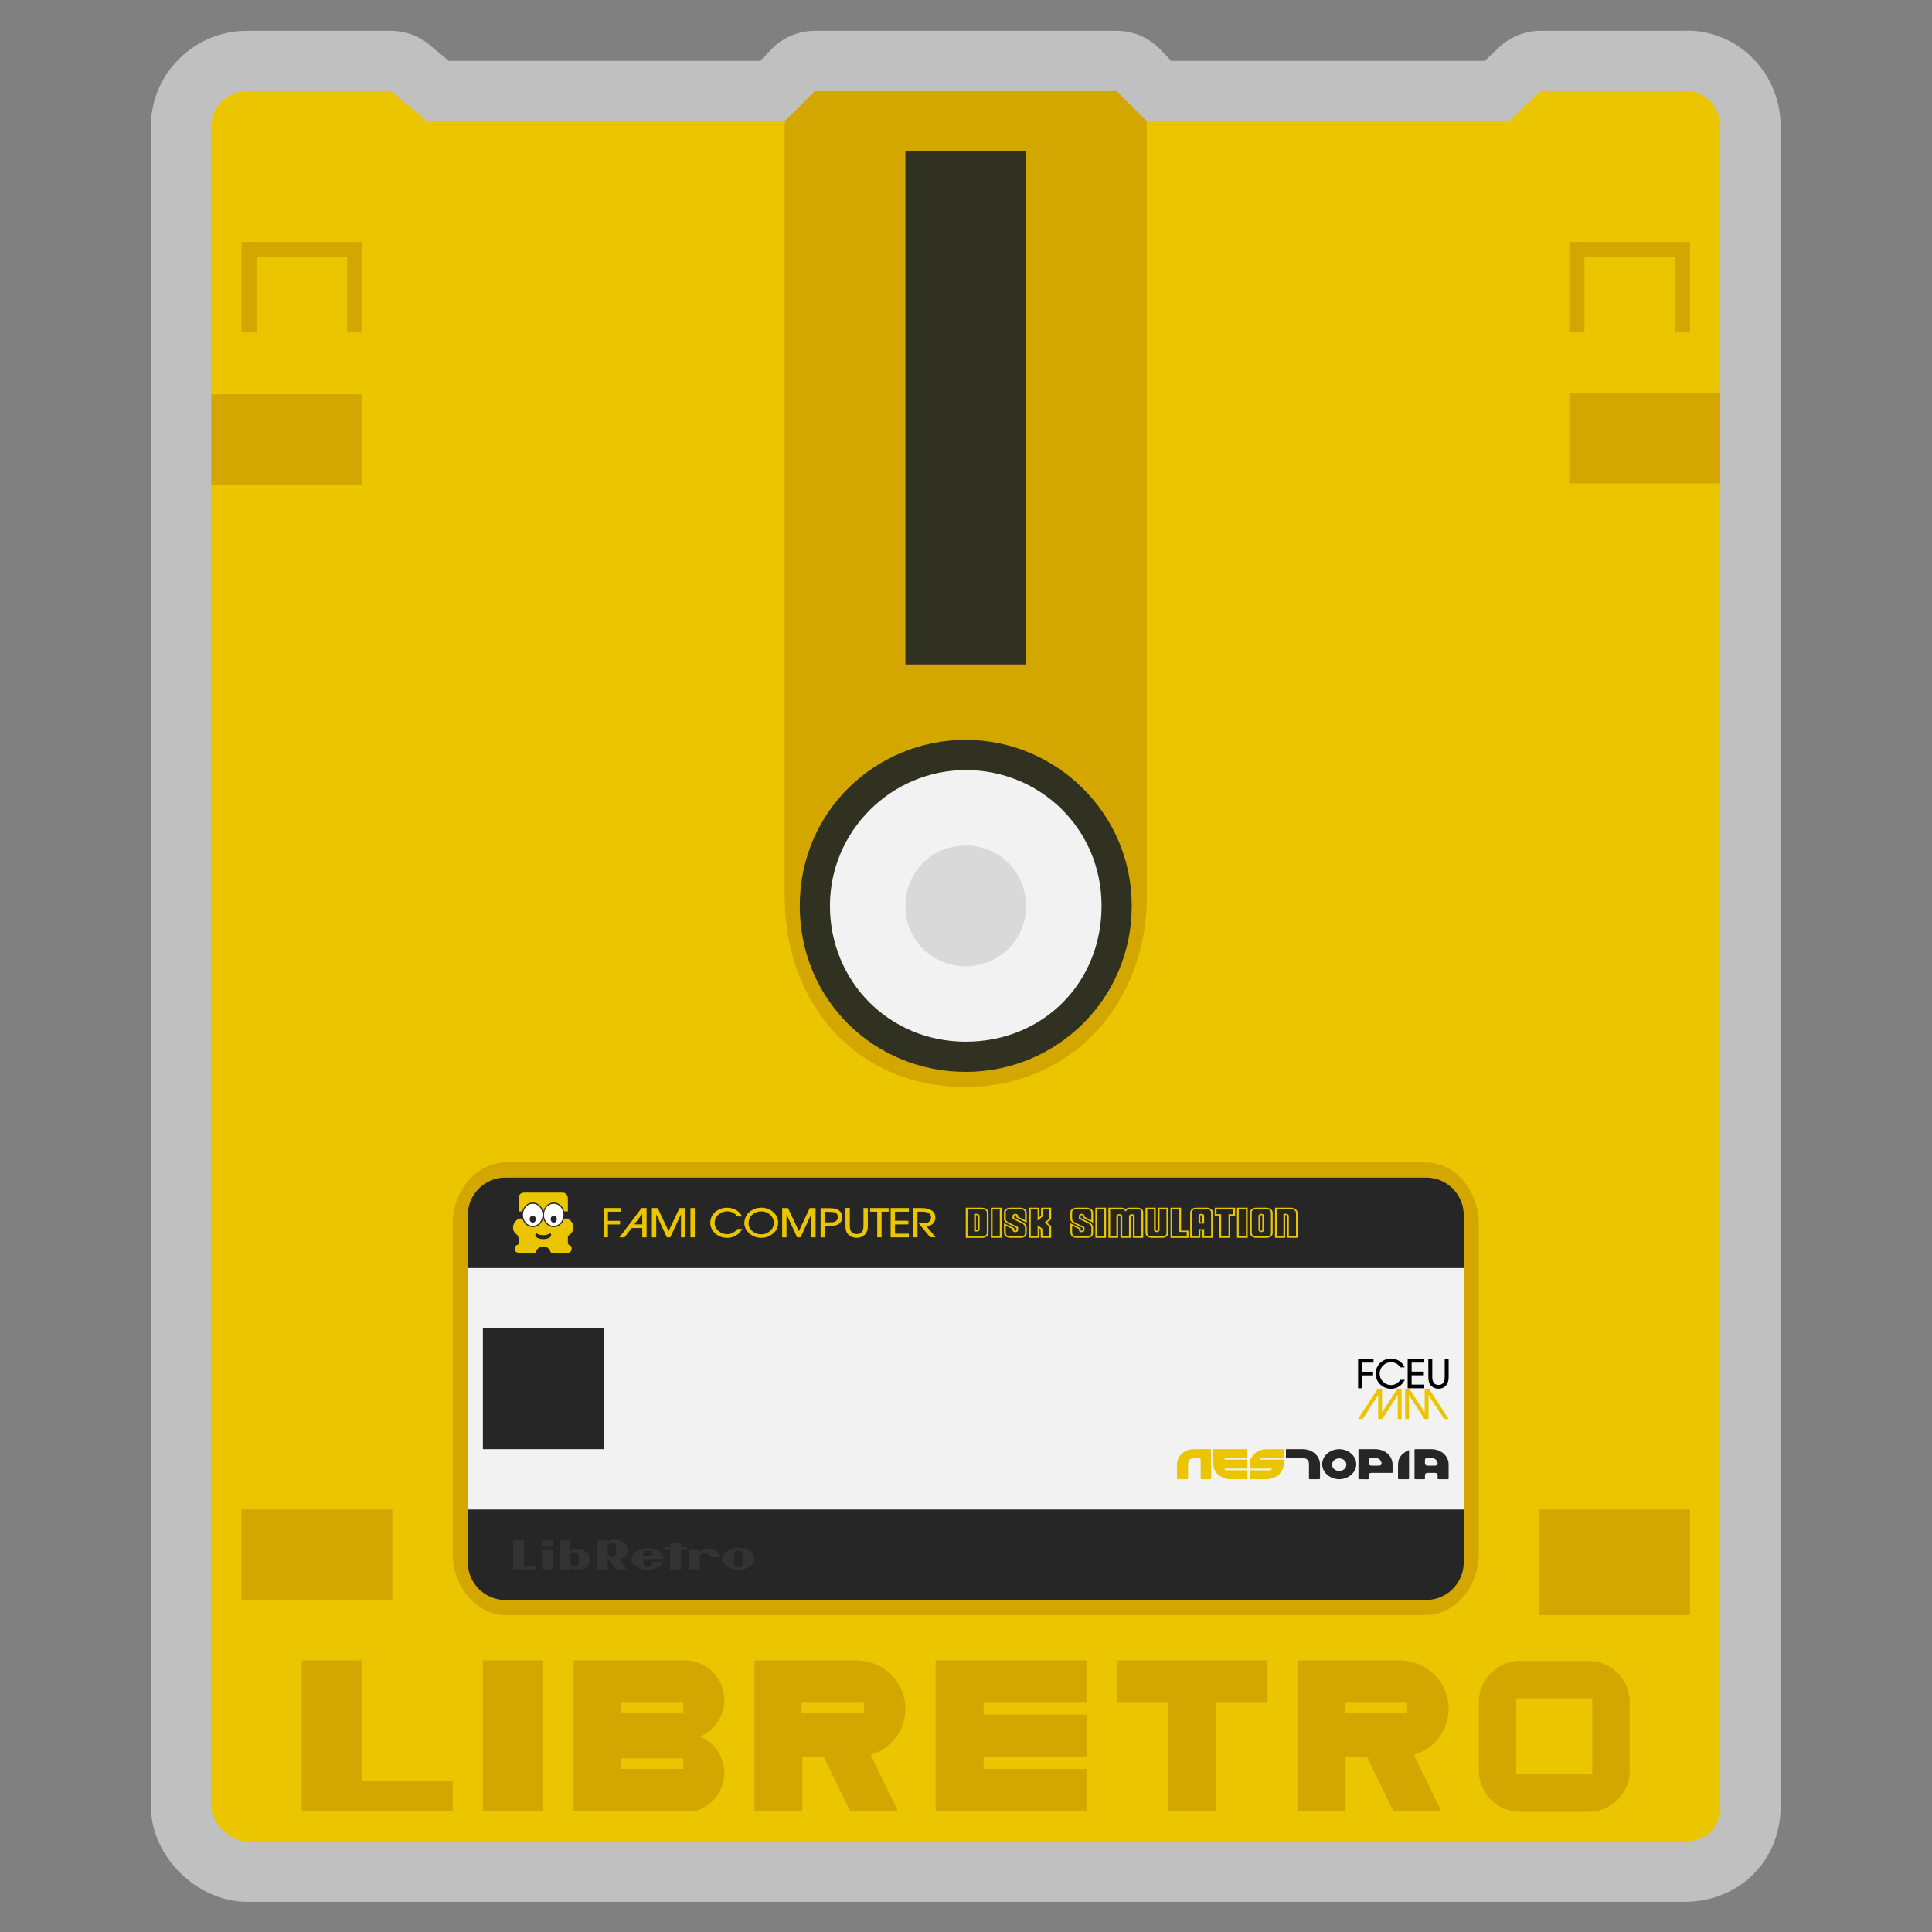 <?xml version="1.0" encoding="UTF-8" standalone="no"?>
<svg
   xmlns:dc="http://purl.org/dc/elements/1.1/"
   xmlns:cc="http://creativecommons.org/ns#"
   xmlns:rdf="http://www.w3.org/1999/02/22-rdf-syntax-ns#"
   xmlns:svg="http://www.w3.org/2000/svg"
   xmlns="http://www.w3.org/2000/svg"
   viewBox="0 0 341.333 341.333"
   height="341.333"
   width="341.333"
   xml:space="preserve"
   id="svg2"
   version="1.1"><rect x="0" y="0" width="341.333" height="341.333" fill="#808080" stroke="none"/><defs
     id="defs6"><clipPath
       id="clipPath18"
       clipPathUnits="userSpaceOnUse"><path
         id="path16"
         d="M 0,256 H 256 V 0 H 0 Z" /></clipPath><clipPath
       id="clipPath26"
       clipPathUnits="userSpaceOnUse"><path
         id="path24"
         d="M 20,252 H 236 V 4 H 20 Z" /></clipPath></defs><g
     transform="matrix(1.333,0,0,-1.333,0,341.333)"
     id="g10"><g
       id="g12"><g
         clip-path="url(#clipPath18)"
         id="g14"><g
           id="g20"><g
             id="g22" /><g
             id="g34"><g
               style="opacity:0.5"
               id="g32"
               clip-path="url(#clipPath26)"><g
                 id="g30"
                 transform="translate(223.632,252)"><path
                   id="path28"
                   style="fill:#ffffff;fill-opacity:1;fill-rule:nonzero;stroke:none"
                   d="m 0,0 c -0.225,0 -0.452,-0.006 -0.678,-0.019 h -18.763 c -2.051,0 -4.023,-0.788 -5.51,-2.2 L -26.826,-4 h -41.579 l -1.447,1.512 c -1.509,1.577 -3.597,2.469 -5.78,2.469 h -40 c -2.182,0 -4.27,-0.892 -5.779,-2.469 L -122.858,-4 h -41.299 l -2.534,2.119 c -1.439,1.203 -3.255,1.862 -5.131,1.862 h -19.048 c -7.037,0 -12.762,-5.67 -12.762,-12.64 V -235.36 c 0,-6.615 6.083,-12.64 12.762,-12.64 H -0.394 c 7.276,0 12.762,5.434 12.762,12.64 V -12.659 C 12.368,-5.679 6.82,0 0,0" /></g></g></g></g><g
           transform="translate(223.238,243.981)"
           id="g36"><path
             id="path38"
             style="fill:#eac500;fill-opacity:1;fill-rule:nonzero;stroke:none"
             d="m 0,0 h -19.048 l -4.19,-3.981 H -71.429 L -75.238,0 h -40 l -3.81,-3.981 h -47.619 L -171.429,0 h -19.047 c -2.634,0 -4.762,-2.074 -4.762,-4.64 v -222.701 c 0,-2.187 2.517,-4.64 4.762,-4.64 H 0 c 3.188,0 4.762,2.09 4.762,4.64 V -4.64 C 4.762,-2.074 2.62,0.255 0,0" /></g><g
           transform="translate(152,240)"
           id="g40"><path
             id="path42"
             style="fill:#d4a600;fill-opacity:1;fill-rule:nonzero;stroke:none"
             d="M 0,0 V 0 L -4,3.981 H -44 L -48,0 V -102.73 C -48,-117.094 -38.401,-128 -24.038,-128 -9.914,-128 0,-116.854 0,-102.73 Z" /></g><path
           id="path44"
           style="fill:#303121;fill-opacity:1;fill-rule:nonzero;stroke:none"
           d="m 136,168 h -16 v 68 h 16 z" /><g
           transform="translate(188.923,102)"
           id="g46"><path
             id="path48"
             style="fill:#d4a600;fill-opacity:1;fill-rule:nonzero;stroke:none"
             d="m 0,0 h -121.846 c -3.902,0 -7.077,-3.688 -7.077,-8.222 v -43.556 c 0,-4.534 3.175,-8.222 7.077,-8.222 H 0 c 3.902,0 7.077,3.688 7.077,8.222 V -8.222 C 7.077,-3.688 3.902,0 0,0" /></g><g
           transform="translate(188.923,100)"
           id="g50"><path
             id="path52"
             style="fill:#f2f2f2;fill-opacity:1;fill-rule:nonzero;stroke:none"
             d="M 0,0 C 2.808,0 5.077,-2.781 5.077,-6.222 V -49.778 C 5.077,-53.219 2.808,-56 0,-56 h -121.846 c -2.808,0 -5.077,2.781 -5.077,6.222 v 43.556 c 0,3.441 2.269,6.222 5.077,6.222 z" /></g><g
           transform="translate(72,16.027)"
           id="g54"><path
             id="path56"
             style="fill:#d4a600;fill-opacity:1;fill-rule:nonzero;stroke:none"
             d="m 0,0 -8,-0.027 v 20 h 8 z" /></g><g
           transform="translate(168,36)"
           id="g58"><path
             id="path60"
             style="fill:#d4a600;fill-opacity:1;fill-rule:nonzero;stroke:none"
             d="m 0,0 h -20 v -5.614 h 6.814 V -20 h 6.372 V -5.614 H 0 Z" /></g><g
           transform="translate(144,30.386)"
           id="g62"><path
             id="path64"
             style="fill:#d4a600;fill-opacity:1;fill-rule:nonzero;stroke:none"
             d="M 0,0 V 5.614 H -13.628 -20 v -20 H -13.628 0 v 5.614 h -13.628 v 1.579 H 0 v 5.614 H -13.628 V 0 Z" /></g><path
           id="path66"
           style="fill:#d4a600;fill-opacity:1;fill-rule:nonzero;stroke:none"
           d="m 211.045,20.885 h -10.091 v 10.091 h 10.091 z m -0.5,15.045 h -9.09 c -3,0 -5.455,-2.455 -5.455,-5.455 v -9.09 c 0,-3 2.455,-5.455 5.455,-5.455 h 9.09 c 3,0 5.455,2.455 5.455,5.455 v 9.09 c 0,3 -2.455,5.455 -5.455,5.455" /><path
           id="path68"
           style="fill:#d4a600;fill-opacity:1;fill-rule:nonzero;stroke:none"
           d="m 114.504,28.982 h -8.26 v 1.404 h 8.26 z M 120,29.597 c 0,3.4 -2.663,6.173 -6.025,6.383 L 113.976,36 H 106.344 100 V 16 h 6.344 v 5.614 0.921 0.658 h 2.843 l 3.5,-7.193 h 6.344 l -3.634,7.469 c 2.659,0.784 4.603,3.225 4.603,6.128" /><path
           id="path70"
           style="fill:#d4a600;fill-opacity:1;fill-rule:nonzero;stroke:none"
           d="m 186.504,28.982 h -8.26 v 1.404 h 8.26 z M 192,29.597 c 0,3.4 -2.663,6.173 -6.025,6.383 L 185.976,36 H 178.344 172 V 16 h 6.344 v 5.614 0.921 0.658 h 2.843 l 3.5,-7.193 h 6.344 l -3.634,7.469 c 2.659,0.784 4.603,3.225 4.603,6.128" /><path
           id="path72"
           style="fill:#d4a600;fill-opacity:1;fill-rule:nonzero;stroke:none"
           d="m 90.555,28.982 h -8.233 v 1.404 h 8.233 z m 0,-7.368 h -8.233 v 1.404 h 8.233 z m 2.241,4.298 C 94.679,26.711 96,28.575 96,30.748 96,33.649 93.646,36 90.742,36 H 82.323 76 V 16 h 6.323 2.524 4.614 2.562 c 2.281,0.574 3.977,2.62 3.977,5.077 0,2.172 -1.321,4.036 -3.204,4.835" /><g
           transform="translate(48,20)"
           id="g74"><path
             id="path76"
             style="fill:#d4a600;fill-opacity:1;fill-rule:nonzero;stroke:none"
             d="M 0,0 V 16 H -4 -8 V 1.614 0 -4 H -1.628 12 v 4 z" /></g><path
           id="path78"
           style="fill:#d4a600;fill-opacity:1;fill-rule:nonzero;stroke:none"
           d="M 52,44 H 32 v 12 h 20 z" /><path
           id="path80"
           style="fill:#d4a600;fill-opacity:1;fill-rule:nonzero;stroke:none"
           d="m 224,42 h -20 v 14 h 20 z" /><path
           id="path82"
           style="fill:#d4a600;fill-opacity:1;fill-rule:nonzero;stroke:none"
           d="M 48,191.81 H 28 v 12 h 20 z" /><g
           transform="translate(189,100)"
           id="g84"><path
             id="path86"
             style="fill:#262626;fill-opacity:1;fill-rule:nonzero;stroke:none"
             d="m 0,0 h -122 c -2.761,0 -5,-2.239 -5,-5 v -7 H 5 v 7 C 5,-2.239 2.761,0 0,0" /></g><path
           id="path88"
           style="fill:#d4a600;fill-opacity:1;fill-rule:nonzero;stroke:none"
           d="m 228,192 h -20 v 12 h 20 z" /><g
           transform="translate(106,136)"
           id="g90"><path
             id="path92"
             style="fill:#303121;fill-opacity:1;fill-rule:nonzero;stroke:none"
             d="M 0,0 C 0,12.529 10.068,22 22,22 33.932,22 44,12.305 44,0 44,-12.305 34.081,-22 22,-22 9.919,-22 0,-12.529 0,0" /></g><g
           transform="translate(128,118)"
           id="g94"><path
             id="path96"
             style="fill:#f2f2f2;fill-opacity:1;fill-rule:nonzero;stroke:none"
             d="m 0,0 c -10.22,0 -18,8.066 -18,18 0,9.934 8.142,18 18,18 C 9.858,36 18,28.22 18,18 18,7.78 10.22,0 0,0" /></g><g
           transform="translate(128,144)"
           id="g98"><path
             id="path100"
             style="fill:#d9d9d9;fill-opacity:1;fill-rule:nonzero;stroke:none"
             d="m 0,0 c -4.475,0 -8,-3.525 -8,-8 0,-4.475 3.525,-8 8,-8 4.475,0 8,3.559 8,8 0,4.441 -3.525,8 -8,8" /></g><g
           transform="translate(194,56)"
           id="g102"><path
             id="path104"
             style="fill:#262626;fill-opacity:1;fill-rule:nonzero;stroke:none"
             d="m 0,0 h -132 v -7 c 0,-2.761 2.239,-5 5,-5 H -5 c 2.761,0 5,2.239 5,5 z" /></g><path
           id="path106"
           style="fill:#262626;fill-opacity:1;fill-rule:nonzero;stroke:none"
           d="M 80,64 H 64 v 16 h 16 z" /><g
           transform="translate(75.549,90.991)"
           id="g108"><path
             id="path110"
             style="fill:#eac500;fill-opacity:1;fill-rule:nonzero;stroke:none"
             d="m 0,0 c -0.344,0.111 -0.285,0.376 -0.285,0.641 0,0.115 0.003,0.23 0.001,0.345 h 0.005 c -0.001,0.042 -0.002,0.084 -0.004,0.126 -0.005,0.117 0.036,0.177 0.126,0.237 0.804,0.532 0.812,1.554 0.013,2.101 -0.124,0.085 -0.139,0.177 -0.138,0.312 0.002,0.795 0.003,1.589 0,2.384 -0.002,0.581 -0.256,0.861 -0.773,0.862 -0.824,0.001 -1.648,0 -2.473,0 -0.824,0 -1.649,0.001 -2.473,0 -0.577,0 -0.811,-0.268 -0.812,-0.93 0,-0.757 -0.004,-1.515 0.003,-2.272 10e-4,-0.059 -0.004,-0.11 -0.014,-0.155 H -6.848 L -6.837,3.608 C -6.864,3.533 -6.914,3.473 -7,3.413 -7.656,2.962 -7.75,1.977 -7.145,1.521 -7.039,1.442 -6.965,1.36 -6.913,1.274 H -6.917 C -6.815,1.104 -6.8,0.915 -6.816,0.684 -6.823,0.583 -6.824,0.48 -6.815,0.379 -6.8,0.21 -6.841,0.121 -7.005,0.066 -7.241,-0.012 -7.35,-0.259 -7.314,-0.521 c 0.038,-0.277 0.184,-0.422 0.451,-0.443 0.709,-0.054 1.419,-0.009 2.129,-0.026 0.112,-0.003 0.175,0.039 0.223,0.161 0.179,0.459 0.5,0.695 0.941,0.703 0.462,0.008 0.796,-0.232 0.986,-0.712 0.042,-0.108 0.097,-0.154 0.203,-0.152 0.717,0.017 1.435,-0.022 2.153,0.024 C 0,-0.952 0.139,-0.827 0.199,-0.59 0.261,-0.341 0.208,-0.067 0,0" /></g><path
           id="path112"
           style="fill:#262626;fill-opacity:1;fill-rule:nonzero;stroke:none"
           d="M 75.642,94.557 H 68.36 v 0.947 h 7.282 z" /><g
           transform="translate(74.832,95.049)"
           id="g114"><path
             id="path116"
             style="fill:#262626;fill-opacity:1;fill-rule:nonzero;stroke:none"
             d="m 0,0 c -0.002,-0.903 -0.654,-1.635 -1.45,-1.63 -0.796,0.006 -1.443,0.749 -1.435,1.648 0.008,0.887 0.655,1.614 1.44,1.617 C -0.65,1.638 0.002,0.9 0,0" /></g><g
           transform="translate(72.053,95.049)"
           id="g118"><path
             id="path120"
             style="fill:#262626;fill-opacity:1;fill-rule:nonzero;stroke:none"
             d="m 0,0 c -0.002,-0.903 -0.654,-1.635 -1.45,-1.63 -0.796,0.006 -1.443,0.749 -1.435,1.648 0.008,0.887 0.655,1.614 1.44,1.617 C -0.65,1.638 0.002,0.9 0,0" /></g><g
           transform="translate(74.686,95.053)"
           id="g122"><path
             id="path124"
             style="fill:#ffffff;fill-opacity:1;fill-rule:nonzero;stroke:none"
             d="m 0,0 c 0,-0.811 -0.581,-1.468 -1.297,-1.468 -0.716,0 -1.297,0.657 -1.297,1.468 0,0.811 0.581,1.468 1.297,1.468 C -0.581,1.468 0,0.811 0,0" /></g><g
           transform="translate(73.797,94.473)"
           id="g126"><path
             id="path128"
             style="fill:#262626;fill-opacity:1;fill-rule:nonzero;stroke:none"
             d="m 0,0 c 0,-0.255 -0.183,-0.462 -0.408,-0.462 -0.226,0 -0.409,0.207 -0.409,0.462 0,0.255 0.183,0.462 0.409,0.462 C -0.183,0.462 0,0.255 0,0" /></g><g
           transform="translate(71.908,95.053)"
           id="g130"><path
             id="path132"
             style="fill:#ffffff;fill-opacity:1;fill-rule:nonzero;stroke:none"
             d="m 0,0 c 0,-0.811 -0.581,-1.468 -1.297,-1.468 -0.716,0 -1.297,0.657 -1.297,1.468 0,0.811 0.581,1.468 1.297,1.468 C -0.581,1.468 0,0.811 0,0" /></g><g
           transform="translate(71.019,94.473)"
           id="g134"><path
             id="path136"
             style="fill:#262626;fill-opacity:1;fill-rule:nonzero;stroke:none"
             d="m 0,0 c 0,-0.255 -0.183,-0.462 -0.408,-0.462 -0.226,0 -0.409,0.207 -0.409,0.462 0,0.255 0.183,0.462 0.409,0.462 C -0.183,0.462 0,0.255 0,0" /></g><g
           transform="translate(72.919,92.628)"
           id="g138"><path
             id="path140"
             style="fill:#262626;fill-opacity:1;fill-rule:nonzero;stroke:none"
             d="m 0,0 c -0.18,-0.165 -0.524,-0.277 -0.919,-0.277 -0.396,0 -0.74,0.112 -0.92,0.277 -0.084,-0.077 -0.132,-0.166 -0.132,-0.261 0,-0.297 0.471,-0.538 1.052,-0.538 0.581,0 1.051,0.241 1.051,0.538 C 0.132,-0.166 0.084,-0.077 0,0" /></g><g
           transform="translate(88.821,51.529)"
           id="g142"><path
             id="path144"
             style="fill:#333333;fill-opacity:1;fill-rule:nonzero;stroke:none"
             d="M 0,0 H 1.449 V -0.519 H 2.232 V -0.901 H 1.449 L 1.45,-3.463 H -10e-4 L 0,-0.901 h -0.787 v 0.381 h 0.788 z" /></g><path
           id="path146"
           style="fill:#333333;fill-opacity:1;fill-rule:nonzero;stroke:none"
           d="m 71.848,50.633 h 1.448 v -2.567 h -1.448 z" /><path
           id="path148"
           style="fill:#333333;fill-opacity:1;fill-rule:nonzero;stroke:none"
           d="m 71.845,51.927 h 1.451 v -0.789 h -1.451 z" /><g
           transform="translate(98.466,49.458)"
           id="g150"><path
             id="path152"
             style="fill:#333333;fill-opacity:1;fill-rule:nonzero;stroke:none"
             d="m 0,0 v 0 c 0,-0.007 -0.001,-0.389 -0.001,-0.542 0,-0.41 -0.302,-0.578 -0.593,-0.578 -0.289,0 -0.592,0.168 -0.592,0.578 v 0.553 c 0,0 10e-4,0.38 10e-4,0.535 0,0.407 0.303,0.575 0.591,0.575 0.29,0 0.593,-0.168 0.593,-0.575 0,-0.155 0,-0.443 0.001,-0.546 l 0,0.001 z m -0.581,1.439 c -1.17,0 -2.117,-0.645 -2.117,-1.441 0,-0.796 0.947,-1.442 2.117,-1.442 1.169,0 2.115,0.646 2.115,1.442 0,0.796 -0.946,1.441 -2.115,1.441" /></g><g
           transform="translate(75.58,49.829)"
           id="g154"><path
             id="path156"
             style="fill:#333333;fill-opacity:1;fill-rule:nonzero;stroke:none"
             d="m 0,0 c 0,0.398 0.342,0.499 0.567,0.499 0.231,0 0.568,-0.101 0.568,-0.499 0,-0.131 -0.001,-0.456 -0.001,-0.456 0,0 0.001,-0.321 0.001,-0.458 0,-0.396 -0.337,-0.5 -0.567,-0.5 C 0.342,-1.414 0,-1.31 0,-0.914 v 0.456 z m -1.419,2.105 v -3.86 h 1.432 c 0,0 0.001,0.125 0.001,0.149 0.554,-0.279 1.179,-0.278 1.667,-0.097 0.13,0.049 0.99,0.38 0.99,1.273 0,0.678 -0.798,1.418 -1.841,1.344 C 0.487,0.89 0.241,0.79 0.011,0.685 v 1.42 z" /></g><g
           transform="translate(85.341,50.344)"
           id="g158"><path
             id="path160"
             style="fill:#333333;fill-opacity:1;fill-rule:nonzero;stroke:none"
             d="M 0,0 C 0.113,0.158 0.32,0.234 0.509,0.234 H 0.508 0.509 v 0 C 0.698,0.234 0.906,0.158 1.019,0 1.11,-0.128 1.115,-0.278 1.113,-0.504 H -0.096 C -0.099,-0.278 -0.093,-0.128 0,0 m 1.109,-1.433 c 0,-0.47 -0.386,-0.574 -0.6,-0.574 -0.213,0 -0.605,0.104 -0.605,0.574 0,0.141 0.001,0.53 0.001,0.53 0,0 2.727,-0.001 2.727,0 0,0.796 -0.958,1.456 -2.136,1.456 -1.177,0 -2.132,-0.645 -2.132,-1.442 0,-0.795 0.955,-1.441 2.132,-1.441 0.977,0 1.802,0.447 2.055,1.053 L 1.108,-1.278 c 0,0 10e-4,-0.011 10e-4,-0.155" /></g><g
           transform="translate(69.45,48.447)"
           id="g162"><path
             id="path164"
             style="fill:#333333;fill-opacity:1;fill-rule:nonzero;stroke:none"
             d="M 0,0 V 3.497 H -1.45 V 0 -0.381 H 0 1.569 V 0 Z" /></g><g
           transform="translate(94.09,49.693)"
           id="g166"><path
             id="path168"
             style="fill:#333333;fill-opacity:1;fill-rule:nonzero;stroke:none"
             d="M 0,0 H 1.419 C 1.273,0.829 0.305,1.069 -0.193,1.058 -0.672,1.046 -1.07,0.882 -1.348,0.67 c -10e-4,0.063 0,0.27 0,0.27 L -2.785,0.939 -2.786,-1.627 h 1.438 c 0,0 -10e-4,1.576 -10e-4,1.685 0,0.224 0.293,0.473 0.687,0.473 C -0.268,0.531 0,0.282 0,0.058 Z" /></g><g
           transform="translate(80.529,50.63)"
           id="g170"><path
             id="path172"
             style="fill:#333333;fill-opacity:1;fill-rule:nonzero;stroke:none"
             d="m 0,0 v 0.456 c 0,0.395 0.342,0.499 0.568,0.499 0.23,0 0.567,-0.104 0.567,-0.499 0,-0.137 -0.001,-0.458 -0.001,-0.458 0,0 0.001,-0.325 0.001,-0.456 0,-0.398 -0.337,-0.499 -0.568,-0.499 C 0.342,-0.957 0,-0.856 0,-0.458 Z m 2.671,-0.029 c 0,0.894 -0.86,1.224 -0.99,1.273 -0.488,0.181 -1.113,0.182 -1.667,-0.096 0,0.023 -0.001,0.148 -0.001,0.148 h -1.432 v -3.86 h 1.43 v 1.421 C 0.017,-1.146 0.023,-1.149 0.029,-1.151 L 1.151,-2.564 H 2.57 l -1.013,1.275 c 0.665,0.209 1.114,0.752 1.114,1.26" /></g><g
           transform="translate(82.243,95.953)"
           id="g174"><path
             id="path176"
             style="fill:#eac500;fill-opacity:1;fill-rule:nonzero;stroke:none"
             d="m 0,0 v -0.488 h -1.668 v -1.205 h 1.606 V -2.179 H -1.668 V -3.884 H -2.243 V 0 Z" /></g><g
           transform="translate(84.069,93.787)"
           id="g178"><path
             id="path180"
             style="fill:#eac500;fill-opacity:1;fill-rule:nonzero;stroke:none"
             d="M 0,0 H 1.054 V 1.395 Z M -1.29,-1.718 H -1.971 L 0.96,2.166 H 1.629 V -1.718 H 1.054 v 1.232 h -1.416 z" /></g><g
           transform="translate(86.401,92.069)"
           id="g182"><path
             id="path184"
             style="fill:#eac500;fill-opacity:1;fill-rule:nonzero;stroke:none"
             d="M 0,0 V 3.884 H 0.772 L 2.212,0.815 3.658,3.884 H 4.43 V 0 H 3.854 V 3.059 L 2.439,0 H 1.98 L 0.576,3.056 V 0 Z" /></g><path
           id="path186"
           style="fill:#eac500;fill-opacity:1;fill-rule:nonzero;stroke:none"
           d="m 92.088,92.069 h -0.576 v 3.884 h 0.576 z" /><g
           transform="translate(97.998,92.665)"
           id="g188"><path
             id="path190"
             style="fill:#eac500;fill-opacity:1;fill-rule:nonzero;stroke:none"
             d="m 0,0 c -0.444,-0.444 -0.992,-0.665 -1.646,-0.665 -0.393,0 -0.762,0.089 -1.108,0.268 -0.351,0.183 -0.623,0.427 -0.816,0.735 -0.193,0.307 -0.289,0.64 -0.289,1 0,0.363 0.098,0.699 0.293,1.006 0.196,0.307 0.466,0.548 0.812,0.722 0.353,0.177 0.722,0.266 1.105,0.266 0.408,0 0.79,-0.092 1.147,-0.276 0.374,-0.194 0.664,-0.49 0.869,-0.887 h -0.63 C -0.388,2.323 -0.499,2.437 -0.595,2.511 -0.877,2.736 -1.216,2.849 -1.611,2.849 -1.916,2.849 -2.198,2.78 -2.456,2.643 -2.714,2.506 -2.916,2.317 -3.062,2.075 -3.208,1.834 -3.281,1.586 -3.281,1.331 c 0,-0.409 0.163,-0.763 0.489,-1.06 0.326,-0.297 0.714,-0.446 1.165,-0.446 0.379,0 0.722,0.117 1.03,0.35 0.105,0.08 0.225,0.202 0.361,0.365 L -0.198,0.515 H 0.386 C 0.23,0.272 0.101,0.1 0,0" /></g><g
           transform="translate(102.561,93.984)"
           id="g192"><path
             id="path194"
             style="fill:#eac500;fill-opacity:1;fill-rule:nonzero;stroke:none"
             d="M 0,0 C 0,0.345 -0.11,0.648 -0.331,0.909 -0.677,1.319 -1.123,1.523 -1.67,1.523 -2.137,1.523 -2.539,1.37 -2.876,1.065 -3.188,0.782 -3.343,0.421 -3.343,-0.02 l -0.014,-0.024 c 0.006,-0.411 0.173,-0.759 0.501,-1.044 0.329,-0.285 0.72,-0.428 1.175,-0.428 0.465,0 0.862,0.149 1.189,0.448 C -0.164,-0.77 0,-0.414 0,0 m -3.897,-0.2 -0.022,-0.024 c 0,0.703 0.208,1.244 0.625,1.621 0.454,0.413 0.996,0.619 1.626,0.619 0.621,0 1.151,-0.195 1.589,-0.584 0.438,-0.389 0.657,-0.859 0.657,-1.41 0,-0.555 -0.212,-1.021 -0.638,-1.397 -0.451,-0.401 -0.987,-0.602 -1.608,-0.602 -0.621,0 -1.151,0.199 -1.591,0.597 -0.371,0.333 -0.584,0.727 -0.638,1.18" /></g><g
           transform="translate(103.666,92.069)"
           id="g196"><path
             id="path198"
             style="fill:#eac500;fill-opacity:1;fill-rule:nonzero;stroke:none"
             d="M 0,0 V 3.884 H 0.772 L 2.212,0.815 3.658,3.884 H 4.43 V 0 H 3.854 V 3.059 L 2.439,0 H 1.98 L 0.576,3.056 V 0 Z" /></g><g
           transform="translate(109.853,94.053)"
           id="g200"><path
             id="path202"
             style="fill:#eac500;fill-opacity:1;fill-rule:nonzero;stroke:none"
             d="m 0,0 c 0.255,0 0.424,0.004 0.505,0.012 0.275,0.027 0.477,0.142 0.606,0.345 0.067,0.106 0.1,0.219 0.1,0.34 0,0.196 -0.067,0.355 -0.201,0.476 C 0.885,1.286 0.714,1.356 0.497,1.38 0.455,1.385 0.289,1.39 -0.003,1.395 l -0.51,0.007 V 0 Z M 0.139,1.883 C 0.68,1.883 1.077,1.786 1.331,1.592 1.637,1.359 1.79,1.061 1.79,0.7 1.79,0.49 1.732,0.292 1.616,0.108 1.495,-0.085 1.332,-0.228 1.127,-0.318 0.883,-0.426 0.556,-0.481 0.147,-0.481 h -0.652 v -1.501 l -0.584,-0.022 v 3.887 z" /></g><g
           transform="translate(112.634,93.562)"
           id="g204"><path
             id="path206"
             style="fill:#eac500;fill-opacity:1;fill-rule:nonzero;stroke:none"
             d="m 0,0 c 0,-0.705 0.308,-1.057 0.925,-1.057 0.276,0 0.493,0.085 0.651,0.255 0.157,0.17 0.235,0.434 0.235,0.792 V 2.393 H 2.385 V -0.01 c 0,-0.565 -0.177,-0.981 -0.53,-1.247 -0.263,-0.199 -0.579,-0.298 -0.951,-0.298 -0.269,0 -0.522,0.06 -0.757,0.18 -0.248,0.125 -0.431,0.295 -0.549,0.51 -0.109,0.199 -0.164,0.483 -0.166,0.853 l -0.01,2.415 H 0 Z" /></g><g
           transform="translate(115.322,95.465)"
           id="g208"><path
             id="path210"
             style="fill:#eac500;fill-opacity:1;fill-rule:nonzero;stroke:none"
             d="M 0,0 V 0.488 H 2.461 V 0 H 1.521 V -3.396 H 0.945 V 0 Z" /></g><g
           transform="translate(120.458,95.953)"
           id="g212"><path
             id="path214"
             style="fill:#eac500;fill-opacity:1;fill-rule:nonzero;stroke:none"
             d="m 0,0 v -0.488 h -1.839 v -1.193 h 1.779 v -0.488 h -1.779 v -1.23 H 0 V -3.884 H -2.414 V 0 Z" /></g><g
           transform="translate(122.142,95.953)"
           id="g216"><path
             id="path218"
             style="fill:#eac500;fill-opacity:1;fill-rule:nonzero;stroke:none"
             d="m 0,0 c 0.523,0 0.941,-0.088 1.255,-0.264 0.38,-0.213 0.57,-0.544 0.57,-0.993 0,-0.447 -0.193,-0.782 -0.579,-1.003 C 1.083,-2.356 0.895,-2.421 0.681,-2.455 L 1.858,-3.864 H 1.135 l -1.518,1.838 c 0.432,0 0.688,0.003 0.767,0.008 0.252,0.014 0.453,0.083 0.605,0.207 0.179,0.142 0.268,0.326 0.268,0.549 0,0.261 -0.112,0.464 -0.339,0.609 -0.171,0.11 -0.446,0.165 -0.824,0.165 H -0.54 V -3.884 H -1.127 V 0 Z" /></g><g
           transform="translate(129.514,93.019)"
           id="g220"><path
             id="path222"
             style="fill:#eac500;fill-opacity:1;fill-rule:nonzero;stroke:none"
             d="m 0,0 c 0.01,0 0.03,0.009 0.058,0.027 0.028,0.018 0.04,0.065 0.035,0.141 V 0.372 0.696 1.07 1.427 1.7 1.823 C 0.093,1.843 0.09,1.868 0.085,1.898 0.08,1.928 0.067,1.953 0.046,1.973 0.026,1.981 0.005,1.985 -0.015,1.985 H -0.17 L -0.17,0 Z m -0.402,-0.174 v 2.339 h 0.387 C 0.077,2.165 0.152,2.141 0.208,2.093 0.265,2.041 0.297,1.984 0.305,1.922 0.313,1.86 0.317,1.825 0.317,1.817 V 1.445 1.086 0.705 0.375 0.168 C 0.317,0.1 0.306,0.045 0.286,0.003 0.265,-0.039 0.24,-0.074 0.208,-0.102 0.178,-0.13 0.144,-0.149 0.108,-0.159 0.072,-0.169 0.039,-0.174 0.008,-0.174 Z M 0.672,-0.84 c 0.015,0 0.055,0.003 0.12,0.009 0.064,0.006 0.132,0.025 0.204,0.057 0.072,0.032 0.137,0.081 0.193,0.147 0.057,0.066 0.085,0.159 0.085,0.279 V 2.339 C 1.274,2.351 1.269,2.382 1.259,2.432 1.249,2.482 1.22,2.534 1.174,2.588 1.128,2.642 1.057,2.691 0.962,2.735 0.866,2.779 0.734,2.801 0.564,2.801 H -1.282 V -0.84 Z m -2.186,-0.179 v 4 h 2.078 c 0.231,0 0.412,-0.034 0.54,-0.099 C 1.233,2.816 1.327,2.743 1.386,2.663 1.446,2.583 1.485,2.475 1.506,2.339 V -0.348 C 1.506,-0.48 1.476,-0.589 1.417,-0.674 1.358,-0.761 1.285,-0.829 1.197,-0.882 1.11,-0.934 1.018,-0.97 0.923,-0.989 0.828,-1.01 0.744,-1.019 0.672,-1.019 Z" /></g><path
           id="path224"
           style="fill:#eac500;fill-opacity:1;fill-rule:nonzero;stroke:none"
           d="m 132.511,95.82 h -0.958 v -3.634 h 0.958 z M 131.329,96 h 1.414 v -3.994 h -1.414 z" /><g
           transform="translate(133.298,92.726)"
           id="g226"><path
             id="path228"
             style="fill:#eac500;fill-opacity:1;fill-rule:nonzero;stroke:none"
             d="M 0,0 C 0,-0.06 0.005,-0.111 0.015,-0.153 0.026,-0.195 0.042,-0.239 0.066,-0.285 0.089,-0.331 0.124,-0.374 0.17,-0.414 0.268,-0.498 0.412,-0.54 0.602,-0.54 H 0.61 2.078 c 0.01,0 0.041,0.003 0.092,0.009 0.052,0.006 0.106,0.024 0.163,0.054 0.056,0.03 0.106,0.077 0.15,0.141 0.044,0.064 0.066,0.152 0.066,0.264 V 0.744 C 2.538,0.795 2.522,0.841 2.498,0.882 2.475,0.921 2.439,0.966 2.39,1.016 2.341,1.066 2.271,1.117 2.178,1.169 L 0.896,1.805 v 0.36 c 0,0.02 0.005,0.048 0.015,0.084 0.01,0.036 0.036,0.072 0.078,0.108 0.025,0.02 0.06,0.042 0.104,0.066 C 1.137,2.447 1.2,2.459 1.282,2.459 1.354,2.459 1.409,2.45 1.448,2.432 1.487,2.414 1.516,2.395 1.537,2.375 1.588,2.331 1.618,2.287 1.626,2.243 1.633,2.199 1.637,2.171 1.637,2.159 V 2.069 L 2.549,1.613 V 2.621 C 2.549,2.632 2.543,2.664 2.533,2.713 2.523,2.764 2.496,2.818 2.452,2.875 2.408,2.933 2.34,2.984 2.247,3.028 2.155,3.072 2.026,3.095 1.861,3.095 H 0.54 C 0.525,3.095 0.489,3.091 0.432,3.085 0.376,3.079 0.315,3.061 0.251,3.031 0.186,3.001 0.129,2.957 0.077,2.897 0.026,2.837 0,2.753 0,2.645 V 1.739 C 0.015,1.679 0.036,1.627 0.062,1.583 0.087,1.539 0.13,1.491 0.189,1.439 0.248,1.387 0.329,1.337 0.432,1.289 L 1.637,0.701 V 0.366 C 1.637,0.346 1.635,0.311 1.63,0.261 1.624,0.211 1.596,0.162 1.545,0.114 1.519,0.094 1.487,0.075 1.448,0.057 1.409,0.039 1.354,0.03 1.282,0.03 1.21,0.03 1.151,0.039 1.104,0.057 1.058,0.075 1.022,0.094 0.996,0.114 0.94,0.158 0.909,0.205 0.904,0.255 0.898,0.305 0.896,0.334 0.896,0.342 V 0.456 L 0,0.882 Z m 0.602,-0.72 c -0.262,0 -0.463,0.062 -0.602,0.186 -0.062,0.052 -0.108,0.107 -0.139,0.165 -0.031,0.058 -0.054,0.114 -0.069,0.168 -0.016,0.054 -0.024,0.1 -0.024,0.138 V 0.006 1.205 L 1.127,0.557 V 0.336 C 1.127,0.304 1.138,0.275 1.159,0.249 1.179,0.223 1.218,0.21 1.274,0.21 c 0.093,0 0.139,0.046 0.139,0.138 V 0.36 0.6 L 0.309,1.139 C 0.175,1.199 0.072,1.264 0,1.334 c -0.072,0.07 -0.126,0.134 -0.162,0.192 -0.036,0.058 -0.057,0.107 -0.062,0.147 -0.005,0.04 -0.008,0.062 -0.008,0.066 v 0.906 c 0,0.187 0.072,0.337 0.217,0.45 C 0.041,3.138 0.102,3.172 0.166,3.196 0.23,3.22 0.29,3.238 0.344,3.25 0.398,3.262 0.463,3.27 0.54,3.274 h 1.321 c 0.18,0 0.33,-0.023 0.448,-0.069 C 2.428,3.159 2.522,3.103 2.591,3.034 2.661,2.966 2.71,2.894 2.738,2.819 2.766,2.743 2.78,2.677 2.78,2.621 V 1.283 L 1.413,1.973 V 2.165 C 1.413,2.197 1.402,2.224 1.379,2.246 1.356,2.268 1.318,2.279 1.267,2.279 1.21,2.279 1.173,2.265 1.155,2.237 1.137,2.209 1.127,2.185 1.127,2.165 V 1.907 L 2.301,1.319 C 2.42,1.251 2.511,1.184 2.576,1.118 2.64,1.053 2.688,0.992 2.719,0.939 2.749,0.885 2.768,0.839 2.773,0.804 2.778,0.768 2.78,0.747 2.78,0.744 V -0.072 C 2.78,-0.232 2.744,-0.356 2.672,-0.444 2.6,-0.532 2.52,-0.596 2.433,-0.636 2.345,-0.676 2.227,-0.704 2.078,-0.72 Z" /></g><g
           transform="translate(139.083,92.186)"
           id="g230"><path
             id="path232"
             style="fill:#eac500;fill-opacity:1;fill-rule:nonzero;stroke:none"
             d="M 0,0 V 1.331 L -0.656,1.835 0,2.345 V 3.634 H -0.88 V 2.651 L -1.56,2.099 V 3.634 H -2.472 V 0 H -1.56 V 1.493 L -0.934,1.032 -0.919,0 Z M -1.143,-0.18 -1.159,0.954 -1.328,1.08 v -1.26 h -1.375 v 3.994 h 1.375 V 2.549 l 0.224,0.174 V 3.814 H 0.232 V 2.267 L -0.332,1.835 0.232,1.403 V -0.18 Z" /></g><g
           transform="translate(142.095,92.726)"
           id="g234"><path
             id="path236"
             style="fill:#eac500;fill-opacity:1;fill-rule:nonzero;stroke:none"
             d="M 0,0 C 0,-0.06 0.005,-0.111 0.015,-0.153 0.026,-0.195 0.042,-0.239 0.066,-0.285 0.089,-0.331 0.124,-0.374 0.17,-0.414 0.268,-0.498 0.412,-0.54 0.602,-0.54 H 0.61 2.078 c 0.01,0 0.041,0.003 0.092,0.009 0.052,0.006 0.106,0.024 0.163,0.054 0.056,0.03 0.106,0.077 0.15,0.141 0.044,0.064 0.066,0.152 0.066,0.264 V 0.744 C 2.538,0.795 2.522,0.841 2.498,0.882 2.475,0.921 2.439,0.966 2.39,1.016 2.341,1.066 2.271,1.117 2.178,1.169 L 0.896,1.805 v 0.36 c 0,0.02 0.005,0.048 0.015,0.084 0.01,0.036 0.036,0.072 0.078,0.108 0.025,0.02 0.06,0.042 0.104,0.066 C 1.137,2.447 1.2,2.459 1.282,2.459 1.354,2.459 1.409,2.45 1.448,2.432 1.487,2.414 1.516,2.395 1.537,2.375 1.588,2.331 1.618,2.287 1.626,2.243 1.633,2.199 1.637,2.171 1.637,2.159 V 2.069 L 2.549,1.613 V 2.621 C 2.549,2.632 2.543,2.664 2.533,2.713 2.523,2.764 2.496,2.818 2.452,2.875 2.408,2.933 2.34,2.984 2.247,3.028 2.155,3.072 2.026,3.095 1.861,3.095 H 0.541 C 0.525,3.095 0.489,3.091 0.432,3.085 0.376,3.079 0.315,3.061 0.251,3.031 0.186,3.001 0.129,2.957 0.077,2.897 0.026,2.837 0,2.753 0,2.645 V 1.739 C 0.015,1.679 0.036,1.627 0.062,1.583 0.087,1.539 0.13,1.491 0.189,1.439 0.248,1.387 0.329,1.337 0.432,1.289 L 1.637,0.701 V 0.366 C 1.637,0.346 1.635,0.311 1.63,0.261 1.624,0.211 1.596,0.162 1.545,0.114 1.519,0.094 1.487,0.075 1.448,0.057 1.409,0.039 1.354,0.03 1.282,0.03 1.21,0.03 1.151,0.039 1.104,0.057 1.058,0.075 1.022,0.094 0.996,0.114 0.94,0.158 0.909,0.205 0.904,0.255 0.898,0.305 0.896,0.334 0.896,0.342 V 0.456 L 0,0.882 Z m 0.602,-0.72 c -0.262,0 -0.463,0.062 -0.602,0.186 -0.062,0.052 -0.108,0.107 -0.139,0.165 -0.031,0.058 -0.054,0.114 -0.069,0.168 -0.016,0.054 -0.024,0.1 -0.024,0.138 V 0.006 1.205 L 1.128,0.557 V 0.336 c 0,-0.032 0.01,-0.061 0.031,-0.087 0.02,-0.026 0.059,-0.039 0.115,-0.039 0.093,0 0.139,0.046 0.139,0.138 V 0.36 0.6 L 0.309,1.139 C 0.175,1.199 0.072,1.264 0,1.334 c -0.072,0.07 -0.126,0.134 -0.162,0.192 -0.036,0.058 -0.057,0.107 -0.062,0.147 -0.005,0.04 -0.008,0.062 -0.008,0.066 v 0.906 c 0,0.187 0.072,0.337 0.217,0.45 C 0.041,3.138 0.102,3.172 0.166,3.196 0.23,3.22 0.29,3.238 0.344,3.25 0.398,3.262 0.463,3.27 0.541,3.274 h 1.32 c 0.18,0 0.33,-0.023 0.448,-0.069 C 2.428,3.159 2.522,3.103 2.591,3.034 2.661,2.966 2.71,2.894 2.738,2.819 2.766,2.743 2.78,2.677 2.78,2.621 V 1.283 L 1.413,1.973 V 2.165 C 1.413,2.197 1.402,2.224 1.379,2.246 1.356,2.268 1.318,2.279 1.267,2.279 1.21,2.279 1.173,2.265 1.155,2.237 1.137,2.209 1.128,2.185 1.128,2.165 V 1.907 L 2.301,1.319 C 2.42,1.251 2.511,1.184 2.576,1.118 2.64,1.053 2.688,0.992 2.719,0.939 2.749,0.885 2.768,0.839 2.773,0.804 2.778,0.768 2.78,0.747 2.78,0.744 V -0.072 C 2.78,-0.232 2.744,-0.356 2.672,-0.444 2.6,-0.532 2.52,-0.596 2.433,-0.636 2.345,-0.676 2.227,-0.704 2.078,-0.72 Z" /></g><path
           id="path238"
           style="fill:#eac500;fill-opacity:1;fill-rule:nonzero;stroke:none"
           d="m 146.359,95.82 h -0.958 v -3.634 h 0.958 z M 145.177,96 h 1.414 v -3.994 h -1.414 z" /><g
           transform="translate(150.375,92.186)"
           id="g240"><path
             id="path242"
             style="fill:#eac500;fill-opacity:1;fill-rule:nonzero;stroke:none"
             d="M 0,0 H 0.911 V 3.221 C 0.911,3.32 0.886,3.397 0.834,3.451 0.783,3.505 0.725,3.546 0.66,3.574 0.596,3.602 0.535,3.619 0.479,3.625 0.422,3.631 0.389,3.634 0.379,3.634 H -0.618 C -0.7,3.634 -0.771,3.624 -0.83,3.604 -0.889,3.584 -0.938,3.562 -0.977,3.538 -1.016,3.514 -1.053,3.48 -1.089,3.437 L -1.189,3.292 -1.29,3.443 C -1.321,3.49 -1.359,3.527 -1.406,3.553 -1.452,3.579 -1.498,3.598 -1.545,3.61 -1.591,3.622 -1.65,3.63 -1.722,3.634 H -3.236 V 0 h 0.826 v 2.615 c -0.005,0.012 -0.002,0.047 0.008,0.105 0.01,0.058 0.046,0.111 0.108,0.159 0.021,0.019 0.053,0.039 0.097,0.057 0.043,0.018 0.101,0.027 0.173,0.027 0.078,0 0.138,-0.01 0.182,-0.03 0.044,-0.02 0.078,-0.04 0.104,-0.06 0.057,-0.044 0.088,-0.094 0.093,-0.15 0.005,-0.056 0.008,-0.09 0.008,-0.102 V 0 h 0.896 v 2.615 c -0.006,0.016 -0.006,0.049 0,0.099 0.005,0.05 0.036,0.097 0.092,0.141 0.026,0.02 0.062,0.04 0.109,0.06 0.046,0.02 0.107,0.03 0.185,0.03 0.072,0 0.13,-0.009 0.173,-0.027 C -0.138,2.9 -0.103,2.881 -0.077,2.861 -0.031,2.817 -0.005,2.772 0,2.726 0.005,2.68 0.005,2.649 0,2.633 Z m 1.143,-0.18 h -1.367 v 2.825 c 0.005,0.008 0.006,0.023 0.004,0.045 -0.003,0.022 -0.012,0.041 -0.027,0.057 -0.021,0.016 -0.057,0.024 -0.108,0.024 -0.042,0 -0.07,-0.003 -0.085,-0.009 C -0.456,2.756 -0.466,2.749 -0.471,2.741 -0.497,2.713 -0.51,2.689 -0.51,2.669 -0.515,2.653 -0.515,2.641 -0.51,2.633 V 2.621 -0.18 h -1.359 v 2.813 c 0,0.008 -0.001,0.026 -0.004,0.054 -0.002,0.028 -0.014,0.052 -0.035,0.072 -0.01,0.004 -0.022,0.01 -0.035,0.018 -0.012,0.008 -0.039,0.012 -0.081,0.012 -0.035,0 -0.06,-0.004 -0.073,-0.012 C -2.11,2.769 -2.119,2.763 -2.124,2.759 -2.15,2.739 -2.166,2.714 -2.174,2.684 -2.182,2.654 -2.183,2.633 -2.178,2.621 V 2.615 -0.18 h -1.29 v 3.994 h 1.746 C -1.645,3.81 -1.579,3.802 -1.525,3.79 -1.471,3.778 -1.413,3.76 -1.352,3.736 -1.29,3.712 -1.231,3.678 -1.174,3.634 c 0.047,0.044 0.116,0.085 0.208,0.123 0.093,0.038 0.209,0.057 0.348,0.057 H 0.379 C 0.445,3.814 0.523,3.805 0.61,3.787 0.698,3.769 0.781,3.737 0.861,3.691 0.941,3.645 1.008,3.584 1.062,3.508 1.116,3.432 1.143,3.337 1.143,3.221 Z" /></g><g
           transform="translate(152.058,92.731)"
           id="g244"><path
             id="path246"
             style="fill:#eac500;fill-opacity:1;fill-rule:nonzero;stroke:none"
             d="M 0,0 C 0,-0.136 0.024,-0.241 0.073,-0.315 0.122,-0.389 0.176,-0.443 0.236,-0.476 0.295,-0.511 0.35,-0.53 0.402,-0.537 0.453,-0.543 0.482,-0.546 0.487,-0.546 h 1.49 c 0.139,0 0.247,0.022 0.325,0.066 0.077,0.045 0.132,0.092 0.166,0.144 0.033,0.052 0.054,0.101 0.062,0.147 0.007,0.046 0.011,0.071 0.011,0.075 V 3.089 H 1.622 V 0.318 C 1.622,0.214 1.581,0.14 1.498,0.096 1.416,0.052 1.339,0.03 1.267,0.03 1.164,0.03 1.075,0.058 1,0.114 0.926,0.17 0.888,0.238 0.888,0.318 V 3.089 H 0 Z M 0.487,-0.725 C 0.332,-0.709 0.211,-0.679 0.124,-0.633 0.036,-0.587 -0.045,-0.514 -0.12,-0.416 -0.194,-0.319 -0.232,-0.18 -0.232,0 V 3.269 H 1.12 V 0.318 C 1.12,0.29 1.134,0.265 1.162,0.243 1.191,0.221 1.225,0.21 1.267,0.21 c 0.025,0 0.054,0.007 0.085,0.021 0.03,0.014 0.046,0.043 0.046,0.087 V 3.269 H 2.773 V -0.114 C 2.773,-0.166 2.761,-0.227 2.738,-0.297 2.715,-0.367 2.674,-0.434 2.614,-0.497 2.555,-0.562 2.474,-0.616 2.371,-0.66 2.268,-0.704 2.137,-0.725 1.977,-0.725 Z" /></g><g
           transform="translate(157.287,92.18)"
           id="g248"><path
             id="path250"
             style="fill:#eac500;fill-opacity:1;fill-rule:nonzero;stroke:none"
             d="M 0,0 V 0.6 H -0.981 V 3.641 H -1.915 V 0 Z m -2.147,-0.18 v 4 h 1.398 V 0.78 h 0.981 v -0.96 z" /></g><g
           transform="translate(159.365,94.075)"
           id="g252"><path
             id="path254"
             style="fill:#eac500;fill-opacity:1;fill-rule:nonzero;stroke:none"
             d="m 0,0 v 0.809 c 0,0.008 -0.003,0.024 -0.008,0.046 -0.005,0.022 -0.015,0.041 -0.031,0.057 -0.005,0.003 -0.015,0.008 -0.03,0.014 -0.016,0.006 -0.039,0.01 -0.07,0.01 C -0.201,0.936 -0.24,0.92 -0.255,0.888 -0.27,0.855 -0.278,0.829 -0.278,0.809 V 0 Z m -0.51,-0.18 v 0.989 c 0,0.008 0.005,0.038 0.016,0.087 0.01,0.051 0.043,0.097 0.1,0.141 0.062,0.052 0.147,0.078 0.255,0.078 0.072,0 0.129,-0.009 0.17,-0.027 C 0.072,1.07 0.105,1.051 0.131,1.031 0.188,0.988 0.219,0.94 0.224,0.891 0.229,0.841 0.232,0.812 0.232,0.804 V -0.18 Z M 1.151,-1.889 V 1.247 C 1.151,1.371 1.124,1.466 1.07,1.532 1.016,1.598 0.956,1.647 0.892,1.679 0.828,1.711 0.767,1.73 0.711,1.736 0.654,1.742 0.623,1.745 0.618,1.745 h -1.46 c -0.149,0 -0.27,-0.036 -0.363,-0.108 C -1.251,1.601 -1.287,1.561 -1.313,1.517 -1.339,1.473 -1.358,1.431 -1.371,1.391 -1.384,1.351 -1.39,1.303 -1.39,1.247 v -3.136 h 0.88 v 0.965 H 0.232 V -1.889 Z M 0,-2.069 v 0.966 h -0.278 v -0.966 h -1.344 v 3.316 c 0,0.004 0.001,0.024 0.004,0.06 0.002,0.036 0.011,0.079 0.027,0.129 0.015,0.05 0.04,0.105 0.073,0.165 0.034,0.06 0.081,0.114 0.143,0.162 0.139,0.108 0.317,0.162 0.533,0.162 h 1.46 C 0.777,1.909 0.905,1.879 1,1.835 1.095,1.791 1.183,1.724 1.263,1.634 1.343,1.544 1.382,1.415 1.382,1.247 v -3.316 z" /></g><g
           transform="translate(162.825,92.186)"
           id="g256"><path
             id="path258"
             style="fill:#eac500;fill-opacity:1;fill-rule:nonzero;stroke:none"
             d="M 0,0 V 2.945 H 0.641 V 3.634 H -1.591 V 2.951 h 0.61 l 0,-2.951 z m -1.213,-0.18 v 2.951 h -0.61 V 3.814 H 0.873 V 2.765 H 0.232 V -0.18 Z" /></g><path
           id="path260"
           style="fill:#eac500;fill-opacity:1;fill-rule:nonzero;stroke:none"
           d="m 165.134,95.82 h -0.958 v -3.634 h 0.958 z M 163.952,96 h 1.414 v -3.994 h -1.414 z" /><g
           transform="translate(167.165,95.01)"
           id="g262"><path
             id="path264"
             style="fill:#eac500;fill-opacity:1;fill-rule:nonzero;stroke:none"
             d="M 0,0 C -0.021,0 -0.049,-0.006 -0.085,-0.018 -0.121,-0.03 -0.139,-0.062 -0.139,-0.114 v -1.847 c 0,-0.028 0.013,-0.053 0.038,-0.075 0.026,-0.022 0.06,-0.033 0.101,-0.033 0.026,0 0.055,0.007 0.089,0.021 0.033,0.014 0.05,0.043 0.05,0.087 v 1.847 c 0,0.052 -0.017,0.084 -0.05,0.096 C 0.055,-0.006 0.026,0 0,0 m 0.008,-2.249 c -0.103,0 -0.192,0.028 -0.267,0.084 -0.075,0.056 -0.112,0.124 -0.112,0.204 v 1.847 c 0,0.052 0.013,0.097 0.039,0.135 0.026,0.038 0.058,0.069 0.096,0.093 0.039,0.024 0.08,0.041 0.124,0.051 0.044,0.01 0.084,0.015 0.12,0.015 0.072,0 0.149,-0.022 0.231,-0.066 0.083,-0.044 0.124,-0.12 0.124,-0.228 V -1.961 C 0.363,-2.065 0.322,-2.139 0.239,-2.183 0.157,-2.227 0.08,-2.249 0.008,-2.249 M -0.703,0.81 C -0.842,0.81 -0.949,0.788 -1.024,0.744 -1.098,0.7 -1.152,0.651 -1.185,0.597 -1.219,0.543 -1.24,0.493 -1.247,0.447 -1.255,0.401 -1.259,0.376 -1.259,0.372 v -2.651 c 0,-0.136 0.024,-0.241 0.074,-0.315 0.048,-0.074 0.102,-0.128 0.161,-0.162 0.06,-0.034 0.115,-0.054 0.167,-0.06 0.051,-0.006 0.079,-0.009 0.085,-0.009 h 1.49 c 0.139,0 0.248,0.022 0.325,0.066 0.077,0.044 0.132,0.092 0.166,0.144 0.033,0.052 0.054,0.101 0.061,0.147 0.008,0.046 0.012,0.071 0.012,0.075 v 2.687 c 0,0.124 -0.03,0.22 -0.089,0.291 C 1.134,0.655 1.067,0.706 0.992,0.738 0.918,0.769 0.847,0.79 0.78,0.798 0.713,0.806 0.672,0.81 0.656,0.81 Z m -0.069,-3.814 c -0.155,0.016 -0.276,0.046 -0.363,0.092 -0.088,0.046 -0.169,0.118 -0.244,0.216 -0.074,0.098 -0.112,0.237 -0.112,0.417 v 2.651 c 0,0.052 0.012,0.114 0.035,0.186 0.023,0.072 0.066,0.14 0.128,0.203 0.061,0.064 0.143,0.119 0.243,0.162 0.1,0.044 0.228,0.066 0.382,0.066 H 0.656 C 0.728,0.989 0.814,0.98 0.911,0.959 1.009,0.939 1.103,0.902 1.193,0.848 1.283,0.795 1.359,0.723 1.421,0.633 1.483,0.543 1.514,0.43 1.514,0.294 V -2.393 C 1.514,-2.445 1.502,-2.506 1.479,-2.576 1.456,-2.646 1.415,-2.713 1.356,-2.776 1.296,-2.841 1.215,-2.895 1.112,-2.939 1.009,-2.983 0.878,-3.004 0.718,-3.004 Z" /></g><g
           transform="translate(171.768,92.186)"
           id="g266"><path
             id="path268"
             style="fill:#eac500;fill-opacity:1;fill-rule:nonzero;stroke:none"
             d="M 0,0 V 3.058 C 0,3.199 -0.034,3.307 -0.104,3.386 -0.173,3.463 -0.251,3.52 -0.336,3.556 -0.421,3.592 -0.503,3.614 -0.583,3.622 -0.663,3.63 -0.71,3.634 -0.726,3.634 H -2.549 V 0 h 0.881 v 3.004 h 0.355 c 0.108,0 0.193,-0.027 0.255,-0.083 0.057,-0.048 0.089,-0.1 0.097,-0.156 C -0.954,2.709 -0.95,2.673 -0.95,2.657 V 0 Z m -1.174,-0.18 v 2.843 c 0,0.012 -0.001,0.034 -0.004,0.066 C -1.18,2.761 -1.194,2.787 -1.22,2.807 -1.23,2.811 -1.242,2.815 -1.255,2.819 -1.268,2.822 -1.287,2.825 -1.313,2.825 H -1.436 V -0.18 H -2.78 v 3.994 h 2.054 c 0.011,0 0.063,-0.005 0.159,-0.015 0.095,-0.01 0.201,-0.037 0.32,-0.081 C -0.196,3.698 -0.141,3.67 -0.085,3.634 -0.028,3.598 0.023,3.554 0.069,3.502 0.116,3.45 0.155,3.387 0.185,3.313 0.216,3.239 0.232,3.155 0.232,3.058 V -0.18 Z" /></g><g
           transform="translate(163.08,63.997)"
           id="g270"><path
             id="path272"
             style="fill:#eac500;fill-opacity:1;fill-rule:nonzero;stroke:none"
             d="m 0,0 c 0.704,0 1.409,-0.003 2.113,0.003 0.12,0.001 0.142,-0.033 0.14,-0.126 -0.005,-0.304 -0.007,-0.609 0,-0.914 0.003,-0.102 -0.036,-0.122 -0.145,-0.121 -0.911,0.004 -1.822,0 -2.732,0.004 -0.106,0 -0.152,-0.011 -0.157,-0.115 -0.006,-0.113 0.056,-0.118 0.154,-0.118 0.898,0.002 1.797,-0.002 2.695,0.004 C 2.21,-1.382 2.26,-1.406 2.255,-1.539 2.243,-1.838 2.246,-2.138 2.253,-2.437 2.256,-2.541 2.224,-2.571 2.103,-2.57 c -0.911,0.005 -1.822,0.002 -2.732,0.002 -0.045,0 -0.104,0.03 -0.13,-0.023 -0.029,-0.061 0.024,-0.1 0.067,-0.137 0.078,-0.066 0.176,-0.063 0.274,-0.063 0.826,0 1.651,-0.003 2.477,0.003 0.152,0.002 0.2,-0.035 0.195,-0.169 -0.01,-0.305 -0.006,-0.61 -0.002,-0.914 0.001,-0.081 -0.02,-0.111 -0.121,-0.11 -0.746,0.004 -1.494,-0.01 -2.24,0.006 -1.12,0.023 -2.104,0.864 -2.148,1.849 -0.03,0.678 -0.008,1.358 -0.015,2.037 C -2.273,0.017 -2.205,0 -2.131,0 -1.421,-0.001 -0.71,-0.001 0,-0.001 Z" /></g><g
           transform="translate(168.598,62.612)"
           id="g274"><path
             id="path276"
             style="fill:#eac500;fill-opacity:1;fill-rule:nonzero;stroke:none"
             d="M 0,0 C 0.461,0 0.923,-0.003 1.384,0.002 1.501,0.004 1.546,-0.022 1.542,-0.131 1.528,-0.451 1.561,-0.77 1.474,-1.088 1.256,-1.89 0.381,-2.558 -0.563,-2.587 c -0.765,-0.024 -1.53,-0.005 -2.295,-0.01 -0.114,0 -0.123,0.042 -0.121,0.126 0.006,0.305 0.011,0.61 0,0.914 -0.005,0.123 0.035,0.154 0.171,0.153 0.813,-0.006 1.627,-0.002 2.441,-0.004 0.107,0 0.206,0.01 0.283,0.084 0.036,0.033 0.055,0.071 0.036,0.116 -0.022,0.05 -0.07,0.027 -0.11,0.027 -0.887,-0.002 -1.773,0 -2.659,-0.006 -0.143,-10e-4 -0.17,0.037 -0.162,0.155 0.021,0.298 -0.016,0.596 0.066,0.893 0.24,0.869 1.123,1.505 2.147,1.519 C -0.037,1.391 0.692,1.382 1.42,1.387 1.524,1.388 1.542,1.353 1.541,1.275 1.538,0.965 1.533,0.655 1.542,0.345 1.545,0.236 1.495,0.227 1.393,0.227 0.5,0.23 -0.392,0.228 -1.285,0.227 -1.327,0.227 -1.371,0.231 -1.412,0.225 -1.514,0.209 -1.552,0.131 -1.555,0.06 -1.559,-0.031 -1.46,0 -1.403,0 -0.935,-0.002 -0.468,-0.001 0,-0.001 Z" /></g><g
           transform="translate(182.276,61.813)"
           id="g278"><path
             id="path280"
             style="fill:#262626;fill-opacity:1;fill-rule:nonzero;stroke:none"
             d="M 0,0 C 0.17,0 0.34,-0.003 0.509,0.001 0.682,0.004 0.804,0.096 0.832,0.233 0.873,0.44 0.68,0.783 0.475,0.894 0.128,1.083 -0.251,1.033 -0.622,1.011 -0.768,1.002 -0.84,0.884 -0.843,0.753 -0.847,0.603 -0.847,0.454 -0.845,0.304 -0.842,0.107 -0.721,0.003 -0.491,0 -0.328,-0.001 -0.164,0 0,0 m -2.228,0.212 c 0,0.62 0.003,1.24 -0.002,1.86 -10e-4,0.094 0.028,0.114 0.132,0.114 C -1.394,2.181 -0.69,2.185 0.014,2.182 1.312,2.175 2.307,1.277 2.291,0.131 2.286,-0.195 2.285,-0.521 2.292,-0.847 2.294,-0.937 2.276,-0.962 2.168,-0.961 1.3,-0.956 0.432,-0.958 -0.436,-0.958 c -0.297,0.001 -0.405,-0.096 -0.41,-0.353 -0.004,-0.158 0.081,-0.375 -0.033,-0.458 -0.109,-0.08 -0.346,-0.026 -0.527,-0.027 -0.231,-10e-4 -0.461,0.004 -0.692,-10e-4 -0.101,-0.002 -0.134,0.023 -0.133,0.117 0.005,0.631 0.003,1.261 0.003,1.892" /></g><g
           transform="translate(160.521,62.006)"
           id="g282"><path
             id="path284"
             style="fill:#eac500;fill-opacity:1;fill-rule:nonzero;stroke:none"
             d="m 0,0 c 0,-0.609 -0.005,-1.219 0.004,-1.828 0.002,-0.138 -0.048,-0.167 -0.193,-0.163 -0.352,0.009 -0.704,0.008 -1.056,0.002 -0.109,-0.002 -0.143,0.015 -0.143,0.12 0.007,0.785 0.004,1.571 0.004,2.357 0,0.255 -0.104,0.35 -0.394,0.345 C -2.073,0.828 -2.37,0.865 -2.649,0.726 -2.952,0.575 -3.051,0.335 -3.055,0.057 c -0.009,-0.631 -0.008,-1.261 -10e-4,-1.892 0.002,-0.129 -0.039,-0.16 -0.182,-0.157 -0.382,0.01 -0.765,0.005 -1.147,0.002 -0.095,-0.001 -0.137,0.014 -0.136,0.114 0.007,0.62 0.004,1.24 0.004,1.86 0.001,1.085 0.954,1.97 2.183,2 0.74,0.019 1.481,0.003 2.222,0.01 C 0.019,1.995 0,1.929 0.001,1.86 c 0,-0.62 0,-1.24 0,-1.86 z" /></g><g
           transform="translate(176.553,61.944)"
           id="g286"><path
             id="path288"
             style="fill:#262626;fill-opacity:1;fill-rule:nonzero;stroke:none"
             d="m 0,0 c -0.001,-0.462 0.419,-0.834 0.944,-0.836 0.521,-0.002 0.95,0.374 0.95,0.832 0,0.46 -0.422,0.834 -0.946,0.838 C 0.429,0.838 0.001,0.462 0,0 m -1.311,0.069 c 0.003,1.094 1.02,1.984 2.264,1.982 C 2.19,2.048 3.209,1.146 3.205,0.056 3.201,-1.031 2.174,-1.93 0.938,-1.928 c -1.237,0.003 -2.252,0.903 -2.249,1.997" /></g><g
           transform="translate(171.707,63.995)"
           id="g290"><path
             id="path292"
             style="fill:#262626;fill-opacity:1;fill-rule:nonzero;stroke:none"
             d="M 0,0 C 0.334,0 0.668,0.003 1.001,-0.001 2.263,-0.014 3.259,-0.924 3.243,-2.036 3.234,-2.639 3.239,-3.243 3.245,-3.847 3.246,-3.955 3.209,-3.981 3.091,-3.979 c -0.388,0.006 -0.776,0.004 -1.165,0 -0.102,-10e-4 -0.147,0.011 -0.146,0.12 0.008,0.631 0.005,1.261 0.005,1.892 0,0.508 -0.337,0.809 -0.912,0.811 -0.661,0.003 -1.323,0.005 -1.984,-0.001 -0.134,-10e-4 -0.175,0.025 -0.17,0.15 0.014,0.293 0.012,0.588 10e-4,0.882 -0.005,0.111 0.034,0.131 0.151,0.128 C -0.753,-0.004 -0.376,0.001 0,0.001 Z" /></g><g
           transform="translate(189.679,61.813)"
           id="g294"><path
             id="path296"
             style="fill:#262626;fill-opacity:1;fill-rule:nonzero;stroke:none"
             d="M 0,0 C 0.182,0 0.364,-0.004 0.546,0.001 0.715,0.005 0.836,0.102 0.86,0.241 0.897,0.456 0.707,0.783 0.494,0.898 0.152,1.083 -0.222,1.031 -0.587,1.012 -0.741,1.004 -0.816,0.883 -0.819,0.745 c -0.003,-0.15 -0.004,-0.3 0,-0.449 C -0.814,0.109 -0.69,0.004 -0.473,0 -0.315,-0.002 -0.158,0 0,0 m -2.199,0.195 c 0,0.625 0.003,1.25 -0.003,1.875 -10e-4,0.095 0.026,0.116 0.13,0.115 C -1.356,2.181 -0.64,2.188 0.076,2.181 1.34,2.169 2.334,1.261 2.319,0.149 2.311,-0.45 2.314,-1.048 2.321,-1.647 2.322,-1.765 2.289,-1.802 2.149,-1.799 c -0.363,0.01 -0.728,0.009 -1.092,0 -0.151,-0.003 -0.225,0.019 -0.201,0.174 0.019,0.126 0.009,0.256 0.004,0.384 -0.007,0.17 -0.129,0.28 -0.324,0.283 -0.345,0.004 -0.691,0.005 -1.037,-0.001 -0.19,-0.003 -0.313,-0.119 -0.318,-0.289 -0.004,-0.149 -0.004,-0.299 0.002,-0.449 0.003,-0.071 -0.006,-0.103 -0.105,-0.102 -0.382,0.007 -0.764,0.005 -1.147,0.002 -0.097,-0.001 -0.135,0.019 -0.134,0.116 0.006,0.625 0.004,1.25 0.004,1.876 z" /></g><g
           transform="translate(186.753,63.882)"
           id="g298"><path
             id="path300"
             style="fill:#262626;fill-opacity:1;fill-rule:nonzero;stroke:none"
             d="m 0,0 c 0,-0.198 0,-0.367 0,-0.536 0,-1.058 -0.004,-2.117 0.002,-3.175 0.001,-0.132 -0.043,-0.159 -0.182,-0.156 -0.383,0.008 -0.765,0.005 -1.148,10e-4 -0.099,-10e-4 -0.135,0.02 -0.134,0.116 0.006,0.647 -0.011,1.294 0.009,1.941 0.022,0.745 0.45,1.287 1.16,1.669 C -0.211,-0.095 -0.124,-0.059 0,0" /></g><g
           transform="translate(182.042,75.956)"
           id="g302"><path
             id="path304"
             style="fill:#000000;fill-opacity:1;fill-rule:nonzero;stroke:none"
             d="m 0,0 v -0.488 h -1.518 v -1.206 h 1.461 V -2.18 H -1.518 V -3.887 H -2.042 V 0 Z" /></g><g
           transform="translate(185.843,72.666)"
           id="g306"><path
             id="path308"
             style="fill:#000000;fill-opacity:1;fill-rule:nonzero;stroke:none"
             d="m 0,0 c -0.404,-0.444 -0.903,-0.666 -1.498,-0.666 -0.357,0 -0.694,0.09 -1.008,0.269 -0.32,0.182 -0.568,0.427 -0.743,0.735 -0.176,0.307 -0.263,0.641 -0.263,1.001 0,0.363 0.089,0.699 0.267,1.006 0.178,0.308 0.424,0.549 0.739,0.723 0.321,0.177 0.656,0.266 1.006,0.266 0.37,0 0.718,-0.092 1.043,-0.276 C -0.116,2.864 0.147,2.568 0.334,2.17 H -0.24 c -0.113,0.155 -0.214,0.269 -0.301,0.343 -0.257,0.225 -0.565,0.338 -0.925,0.338 -0.278,0 -0.535,-0.069 -0.77,-0.206 C -2.47,2.508 -2.654,2.318 -2.787,2.076 -2.919,1.835 -2.986,1.587 -2.986,1.332 c 0,-0.41 0.149,-0.763 0.445,-1.061 0.297,-0.297 0.65,-0.446 1.06,-0.446 0.345,0 0.657,0.117 0.937,0.35 0.096,0.081 0.205,0.202 0.329,0.365 L -0.18,0.515 H 0.351 C 0.209,0.272 0.092,0.1 0,0" /></g><g
           transform="translate(188.767,75.956)"
           id="g310"><path
             id="path312"
             style="fill:#000000;fill-opacity:1;fill-rule:nonzero;stroke:none"
             d="m 0,0 v -0.488 h -1.673 v -1.194 h 1.619 V -2.17 H -1.673 V -3.401 H 0 V -3.887 H -2.197 V 0 Z" /></g><g
           transform="translate(189.83,73.564)"
           id="g314"><path
             id="path316"
             style="fill:#000000;fill-opacity:1;fill-rule:nonzero;stroke:none"
             d="m 0,0 c 0,-0.705 0.281,-1.058 0.842,-1.058 0.251,0 0.449,0.085 0.592,0.255 0.143,0.17 0.215,0.435 0.215,0.793 V 2.395 H 2.17 V -0.01 c 0,-0.565 -0.161,-0.981 -0.482,-1.248 -0.239,-0.199 -0.527,-0.298 -0.865,-0.298 -0.245,0 -0.475,0.06 -0.69,0.18 -0.225,0.125 -0.392,0.295 -0.499,0.51 -0.099,0.199 -0.149,0.484 -0.151,0.854 L -0.526,2.404 H 0 Z" /></g><g
           transform="translate(185.253,68)"
           id="g318"><path
             id="path320"
             style="fill:#eac500;fill-opacity:1;fill-rule:nonzero;stroke:none"
             d="M 0,0 V 3.15 L -2.034,0 H -2.59 V 3.157 L -4.641,0 h -0.612 l 2.602,4 h 0.573 V 0.864 L -0.053,4 H 0.51 V 0 Z" /></g><g
           transform="translate(186.237,68)"
           id="g322"><path
             id="path324"
             style="fill:#eac500;fill-opacity:1;fill-rule:nonzero;stroke:none"
             d="M 0,0 V 4 H 0.563 L 2.588,0.864 V 4 H 3.161 L 5.763,0 H 5.151 L 3.101,3.157 V 0 H 2.544 L 0.51,3.15 V 0 Z" /></g><g
           transform="translate(32,224)"
           id="g326"><path
             id="path328"
             style="fill:#d4a600;fill-opacity:1;fill-rule:nonzero;stroke:none"
             d="m 0,0 v -12 h 2 v 10 h 12 v -10 h 2 V 0 Z" /></g><g
           transform="translate(208,224)"
           id="g330"><path
             id="path332"
             style="fill:#d4a600;fill-opacity:1;fill-rule:nonzero;stroke:none"
             d="m 0,0 v -12 h 2 v 10 h 12 v -10 h 2 V 0 Z" /></g></g></g></g></svg>